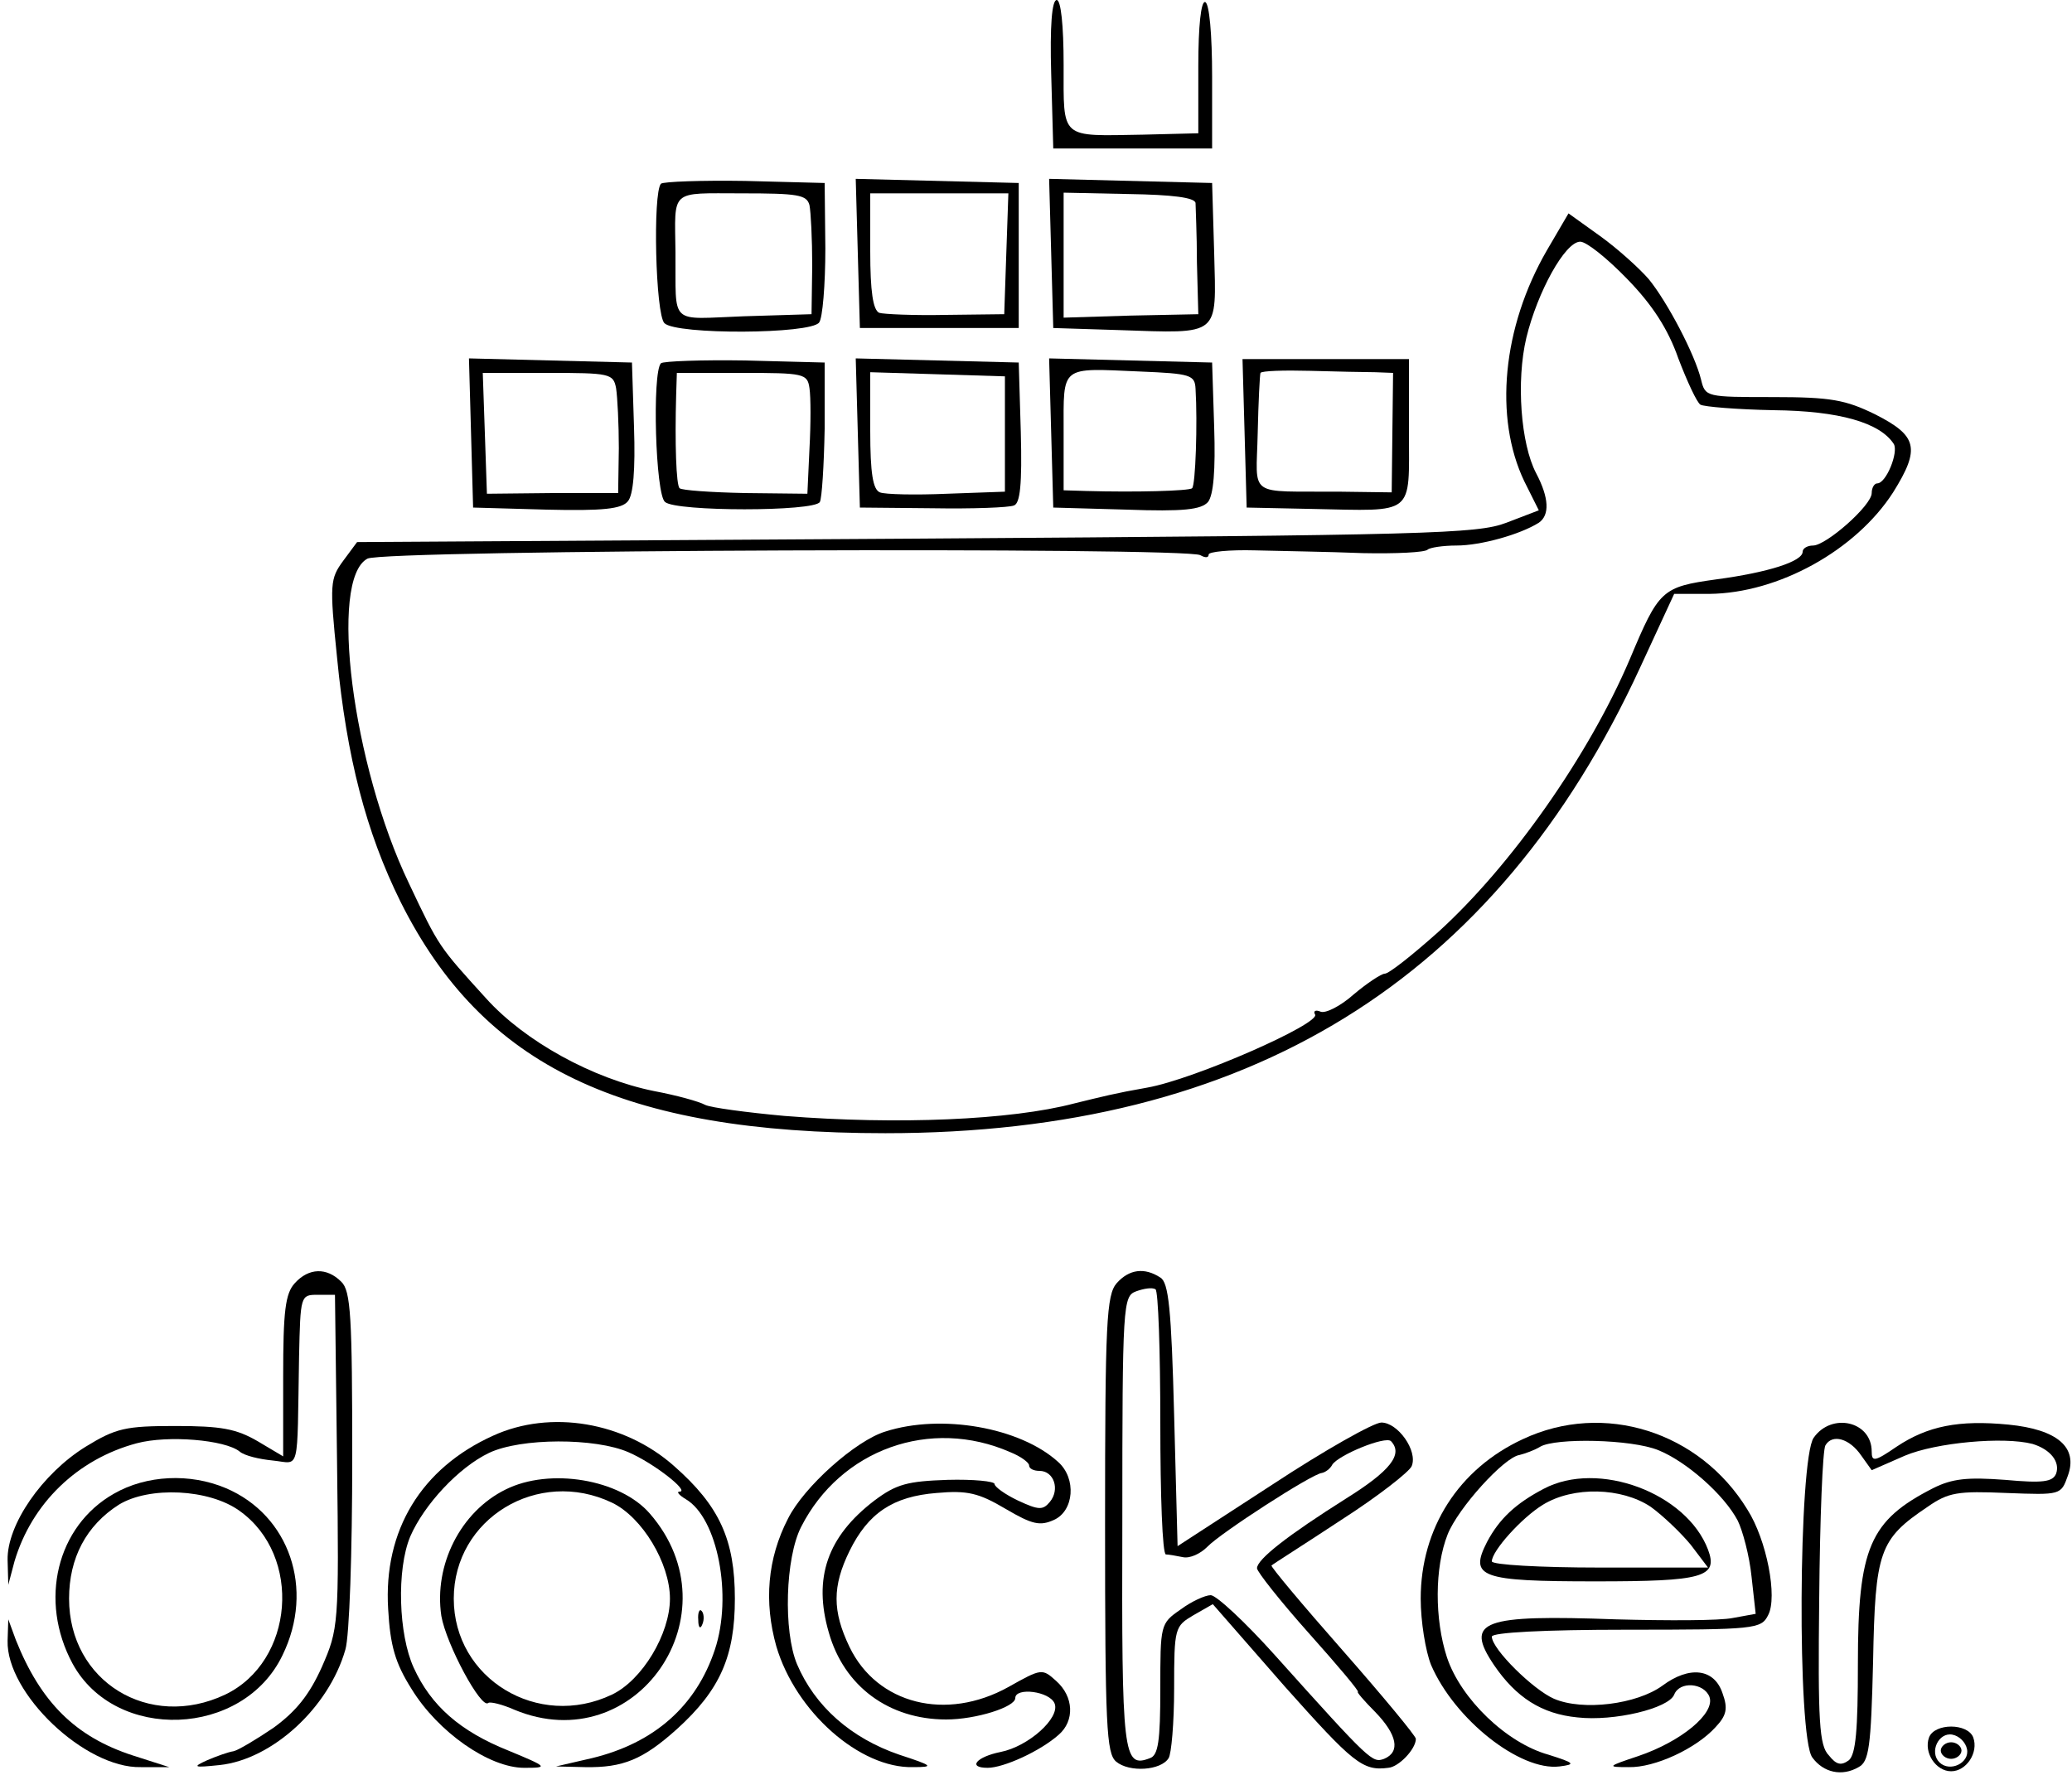 <?xml version="1.0" standalone="no"?>
<!DOCTYPE svg PUBLIC "-//W3C//DTD SVG 20010904//EN"
 "http://www.w3.org/TR/2001/REC-SVG-20010904/DTD/svg10.dtd">
<svg version="1.0"
    xmlns="http://www.w3.org/2000/svg" width="300pt" height="257pt" viewBox="0 0 300 257" preserveAspectRatio="xMidYMid meet">
    <g transform="translate(0,257) scale(0.1,-0.1)" fill="#000000" stroke="none">
        <path d="M1522 2463 l3 -108 115 0 115 0 0 104 c0 61 -4 106 -10 108 -6 2 -10
-34 -10 -93 l0 -97 -80 -2 c-121 -2 -115 -8 -115 101 0 58 -4 94 -10 94 -7 0
-10 -38 -8 -107z"/>
        <path d="M957 2304 c-12 -13 -8 -189 5 -202 17 -17 212 -16 224 1 5 6 9 55 9
107 l-1 95 -115 3 c-63 1 -118 -1 -122 -4z m215 -31 c2 -10 4 -49 4 -88 l-1
-70 -98 -3 c-110 -4 -98 -15 -99 93 -1 92 -9 85 96 85 81 0 94 -2 98 -17z"/>
        <path d="M1242 2203 l3 -108 115 0 115 0 0 105 0 105 -118 3 -118 3 3 -108z
m215 0 l-3 -88 -84 -1 c-47 -1 -91 1 -97 3 -9 4 -13 31 -13 89 l0 84 100 0
100 0 -3 -87z"/>
        <path d="M1522 2203 l3 -108 95 -3 c148 -5 141 -10 138 111 l-3 102 -118 3
-118 3 3 -108z m209 73 c0 -6 2 -45 2 -86 l2 -75 -98 -2 -97 -3 0 91 0 90 95
-2 c62 -1 95 -5 96 -13z"/>
        <path d="M2240 2208 c-65 -112 -77 -243 -33 -335 l21 -42 -47 -18 c-42 -16
-110 -18 -855 -23 l-809 -5 -20 -27 c-19 -26 -20 -33 -9 -140 14 -145 42 -253
92 -354 119 -238 320 -335 702 -335 526 0 884 221 1093 675 l49 106 51 0 c100
1 212 63 266 147 40 64 35 82 -26 113 -43 21 -64 25 -148 25 -96 0 -98 0 -104
25 -9 37 -49 113 -76 146 -14 16 -45 44 -70 62 l-46 33 -31 -53z m116 -42 c36
-37 59 -72 74 -115 13 -34 27 -64 32 -67 5 -3 53 -7 106 -8 95 -1 154 -18 174
-49 7 -12 -11 -57 -24 -57 -4 0 -8 -6 -8 -14 0 -18 -66 -76 -85 -76 -8 0 -15
-4 -15 -9 0 -14 -50 -30 -125 -40 -79 -11 -83 -15 -125 -115 -59 -139 -172
-300 -278 -396 -37 -33 -71 -60 -77 -60 -5 0 -26 -14 -45 -30 -19 -17 -41 -28
-48 -25 -7 3 -11 1 -8 -4 9 -13 -175 -94 -243 -106 -46 -8 -65 -13 -106 -23
-91 -24 -256 -31 -419 -18 -55 5 -107 12 -115 16 -9 5 -42 14 -74 20 -89 18
-187 72 -243 134 -69 76 -68 74 -112 167 -82 171 -116 440 -60 470 23 13 1187
17 1206 5 7 -4 12 -4 12 1 0 4 30 7 67 6 38 -1 107 -2 156 -4 48 -1 90 1 94 5
3 3 22 6 42 6 35 0 92 16 119 33 16 11 15 36 -4 72 -22 42 -29 133 -14 196 16
66 56 139 78 139 9 0 39 -24 68 -54z"/>
        <path d="M682 1943 l3 -108 106 -3 c82 -2 109 1 118 12 8 9 11 46 9 107 l-3
94 -118 3 -118 3 3 -108z m210 65 c2 -13 4 -52 4 -87 l-1 -65 -95 0 -95 -1 -3
88 -3 87 94 0 c90 0 95 -1 99 -22z"/>
        <path d="M957 2044 c-13 -13 -8 -191 6 -201 16 -14 216 -14 224 0 3 5 6 53 7
106 l0 96 -115 3 c-63 1 -118 -1 -122 -4z m215 -36 c2 -13 2 -52 0 -88 l-3
-65 -90 1 c-50 1 -92 4 -95 7 -5 4 -7 66 -5 135 l1 32 94 0 c90 0 95 -1 98
-22z"/>
        <path d="M1242 1943 l3 -108 105 -1 c58 -1 111 1 118 4 9 3 12 30 10 106 l-3
101 -118 3 -118 3 3 -108z m213 -2 l0 -83 -84 -3 c-46 -2 -90 -1 -97 2 -10 4
-14 27 -14 89 l0 85 98 -3 97 -3 0 -84z"/>
        <path d="M1522 1943 l3 -108 106 -3 c83 -3 108 0 118 11 8 10 11 46 9 108 l-3
94 -118 3 -118 3 3 -108z m209 64 c3 -49 0 -140 -5 -144 -4 -4 -83 -6 -153 -4
l-33 1 0 84 c0 98 -6 93 111 88 73 -3 79 -5 80 -25z"/>
        <path d="M1802 1943 l3 -108 95 -2 c150 -3 140 -11 140 112 l0 105 -120 0
-121 0 3 -107z m189 88 l26 -1 -1 -86 -1 -87 -75 1 c-136 1 -121 -10 -119 85
1 45 3 84 4 87 2 3 34 4 72 3 37 -1 80 -2 94 -2z"/>
        <path d="M427 712 c-14 -15 -17 -41 -17 -135 l0 -116 -37 22 c-31 18 -53 22
-119 22 -72 0 -86 -3 -130 -30 -63 -39 -114 -113 -113 -164 l1 -36 9 34 c25
84 91 148 177 171 45 12 128 5 149 -12 7 -6 28 -11 48 -13 40 -4 35 -22 38
150 2 89 2 90 27 90 l25 0 3 -242 c3 -237 2 -242 -22 -297 -18 -40 -37 -64
-70 -88 -25 -17 -52 -33 -58 -34 -7 -1 -24 -7 -38 -13 -22 -10 -20 -11 18 -7
76 8 158 83 182 167 6 19 10 143 10 276 0 206 -2 244 -16 257 -21 21 -47 20
-67 -2z"/>
        <path d="M1617 712 c-15 -17 -17 -56 -17 -349 0 -294 2 -332 16 -344 19 -16
65 -13 76 5 4 6 8 51 8 101 0 88 1 90 28 106 l28 16 104 -119 c99 -111 113
-123 150 -118 15 1 40 27 40 42 0 4 -48 62 -106 128 -59 67 -105 122 -103 123
2 2 48 31 101 66 53 34 99 70 102 78 9 22 -20 63 -44 63 -11 0 -82 -40 -158
-90 l-137 -89 -5 190 c-4 154 -8 192 -20 199 -23 15 -45 12 -63 -8z m63 -203
c0 -104 3 -189 8 -190 4 0 15 -2 25 -4 10 -2 25 5 35 15 19 20 152 106 166
107 5 1 12 6 15 12 9 14 77 42 85 34 18 -19 -1 -43 -65 -83 -84 -53 -129 -88
-129 -101 0 -5 34 -48 75 -94 42 -47 74 -85 71 -85 -2 0 9 -13 25 -29 32 -33
37 -58 13 -68 -17 -6 -19 -5 -158 150 -43 48 -85 87 -93 87 -8 0 -28 -9 -44
-21 -29 -20 -29 -22 -29 -115 0 -75 -3 -96 -15 -100 -39 -15 -41 3 -40 342 0
317 1 327 20 334 11 4 23 6 28 3 4 -2 7 -89 7 -194z"/>
        <path d="M714 491 c-104 -47 -159 -137 -152 -251 3 -53 10 -78 34 -116 38 -62
112 -114 163 -114 35 0 35 1 -23 25 -70 28 -112 65 -137 120 -22 48 -25 142
-5 190 20 46 70 100 114 121 46 22 154 22 202 1 37 -16 89 -57 74 -57 -5 0 -1
-5 9 -11 46 -27 68 -140 42 -218 -27 -81 -87 -135 -178 -157 l-52 -12 42 -1
c55 -1 84 11 133 55 63 57 84 106 84 189 0 85 -22 134 -88 192 -72 64 -179 82
-262 44z"/>
        <path d="M1282 497 c-43 -13 -118 -80 -141 -126 -30 -58 -35 -121 -17 -185 28
-95 121 -177 198 -175 31 0 29 2 -20 18 -70 24 -122 70 -148 131 -20 48 -17
154 6 199 57 112 187 159 303 108 15 -6 27 -15 27 -19 0 -5 7 -8 15 -8 21 0
30 -27 15 -45 -10 -12 -16 -12 -46 2 -19 9 -34 20 -34 24 0 4 -31 7 -68 6 -58
-2 -74 -6 -106 -30 -68 -52 -89 -112 -66 -191 22 -78 87 -126 170 -126 43 0
100 18 100 31 0 16 50 10 57 -8 8 -21 -38 -62 -78 -70 -35 -7 -49 -23 -19 -23
23 0 76 24 103 48 23 20 22 55 -4 78 -20 18 -21 18 -69 -9 -90 -50 -190 -25
-230 58 -25 52 -25 88 0 139 27 55 63 79 126 84 45 4 61 0 100 -23 39 -23 50
-25 70 -16 29 13 33 60 6 84 -55 50 -169 70 -250 44z"/>
        <path d="M2205 486 c-93 -43 -148 -129 -148 -231 0 -33 7 -76 15 -96 34 -79
129 -154 186 -147 24 3 22 5 -16 17 -61 17 -127 81 -147 141 -18 55 -18 130 1
178 15 38 82 112 104 115 8 2 22 7 30 12 22 13 132 11 171 -5 40 -16 95 -64
115 -102 7 -14 17 -51 20 -81 l6 -54 -33 -6 c-19 -4 -95 -4 -169 -2 -194 7
-220 -2 -177 -66 32 -47 69 -71 121 -76 53 -6 132 13 140 33 8 20 43 17 51 -3
9 -24 -41 -65 -103 -86 -45 -15 -46 -16 -14 -16 38 -1 98 27 126 58 16 17 18
27 10 49 -12 36 -48 40 -87 11 -37 -27 -115 -37 -157 -19 -30 13 -90 72 -90
90 0 6 76 10 195 10 186 0 195 1 205 21 14 26 -2 109 -30 153 -69 113 -208
157 -325 102z"/>
        <path d="M2626 488 c-22 -31 -24 -434 -2 -463 16 -22 43 -28 67 -14 15 8 18
28 21 153 3 160 9 177 79 224 30 21 44 23 114 20 79 -3 79 -3 89 25 15 41 -15
67 -86 74 -72 7 -117 -2 -162 -32 -32 -22 -36 -22 -36 -7 0 44 -58 57 -84 20z
m69 -26 l15 -21 48 21 c45 19 143 28 185 17 26 -8 40 -26 34 -43 -5 -12 -19
-14 -74 -9 -54 4 -76 2 -104 -12 -92 -47 -109 -86 -109 -255 0 -95 -3 -130
-13 -139 -11 -8 -18 -7 -29 7 -14 14 -16 49 -14 227 1 116 5 216 9 222 10 17
35 10 52 -15z"/>
        <path d="M165 407 c-83 -47 -109 -155 -60 -246 62 -114 247 -107 304 12 47 96
10 203 -82 242 -52 22 -115 19 -162 -8z m182 -25 c91 -65 79 -218 -21 -266
-110 -52 -226 19 -226 139 0 59 25 106 72 136 44 27 131 23 175 -9z"/>
        <path d="M732 413 c-65 -32 -104 -109 -93 -183 7 -41 58 -136 68 -126 3 2 20
-2 38 -10 176 -73 322 139 196 284 -43 50 -145 67 -209 35z m154 -19 c44 -21
84 -88 84 -139 0 -51 -40 -118 -84 -139 -107 -51 -229 23 -229 139 0 116 122
190 229 139z"/>
        <path d="M2235 414 c-40 -21 -64 -43 -82 -77 -26 -51 -10 -57 157 -57 156 0
178 6 163 46 -31 82 -159 130 -238 88z m155 -26 c18 -13 44 -38 58 -55 l25
-33 -157 0 c-86 0 -156 4 -156 9 0 15 43 63 74 82 44 27 114 25 156 -3z"/>
        <path d="M1011 224 c0 -11 3 -14 6 -6 3 7 2 16 -1 19 -3 4 -6 -2 -5 -13z"/>
        <path d="M11 194 c-2 -76 112 -185 193 -183 l41 0 -53 17 c-83 27 -133 77
-169 167 l-11 30 -1 -31z"/>
        <path d="M2793 54 c-8 -22 10 -49 32 -49 22 0 40 27 32 49 -8 21 -56 21 -64 0z
m55 -17 c4 -20 -25 -34 -40 -19 -15 15 -1 44 19 40 10 -2 19 -11 21 -21z"/>
        <path d="M2810 35 c0 -6 7 -12 15 -12 8 0 15 6 15 12 0 6 -7 12 -15 12 -8 0
-15 -6 -15 -12z"/>
    </g>
</svg>

